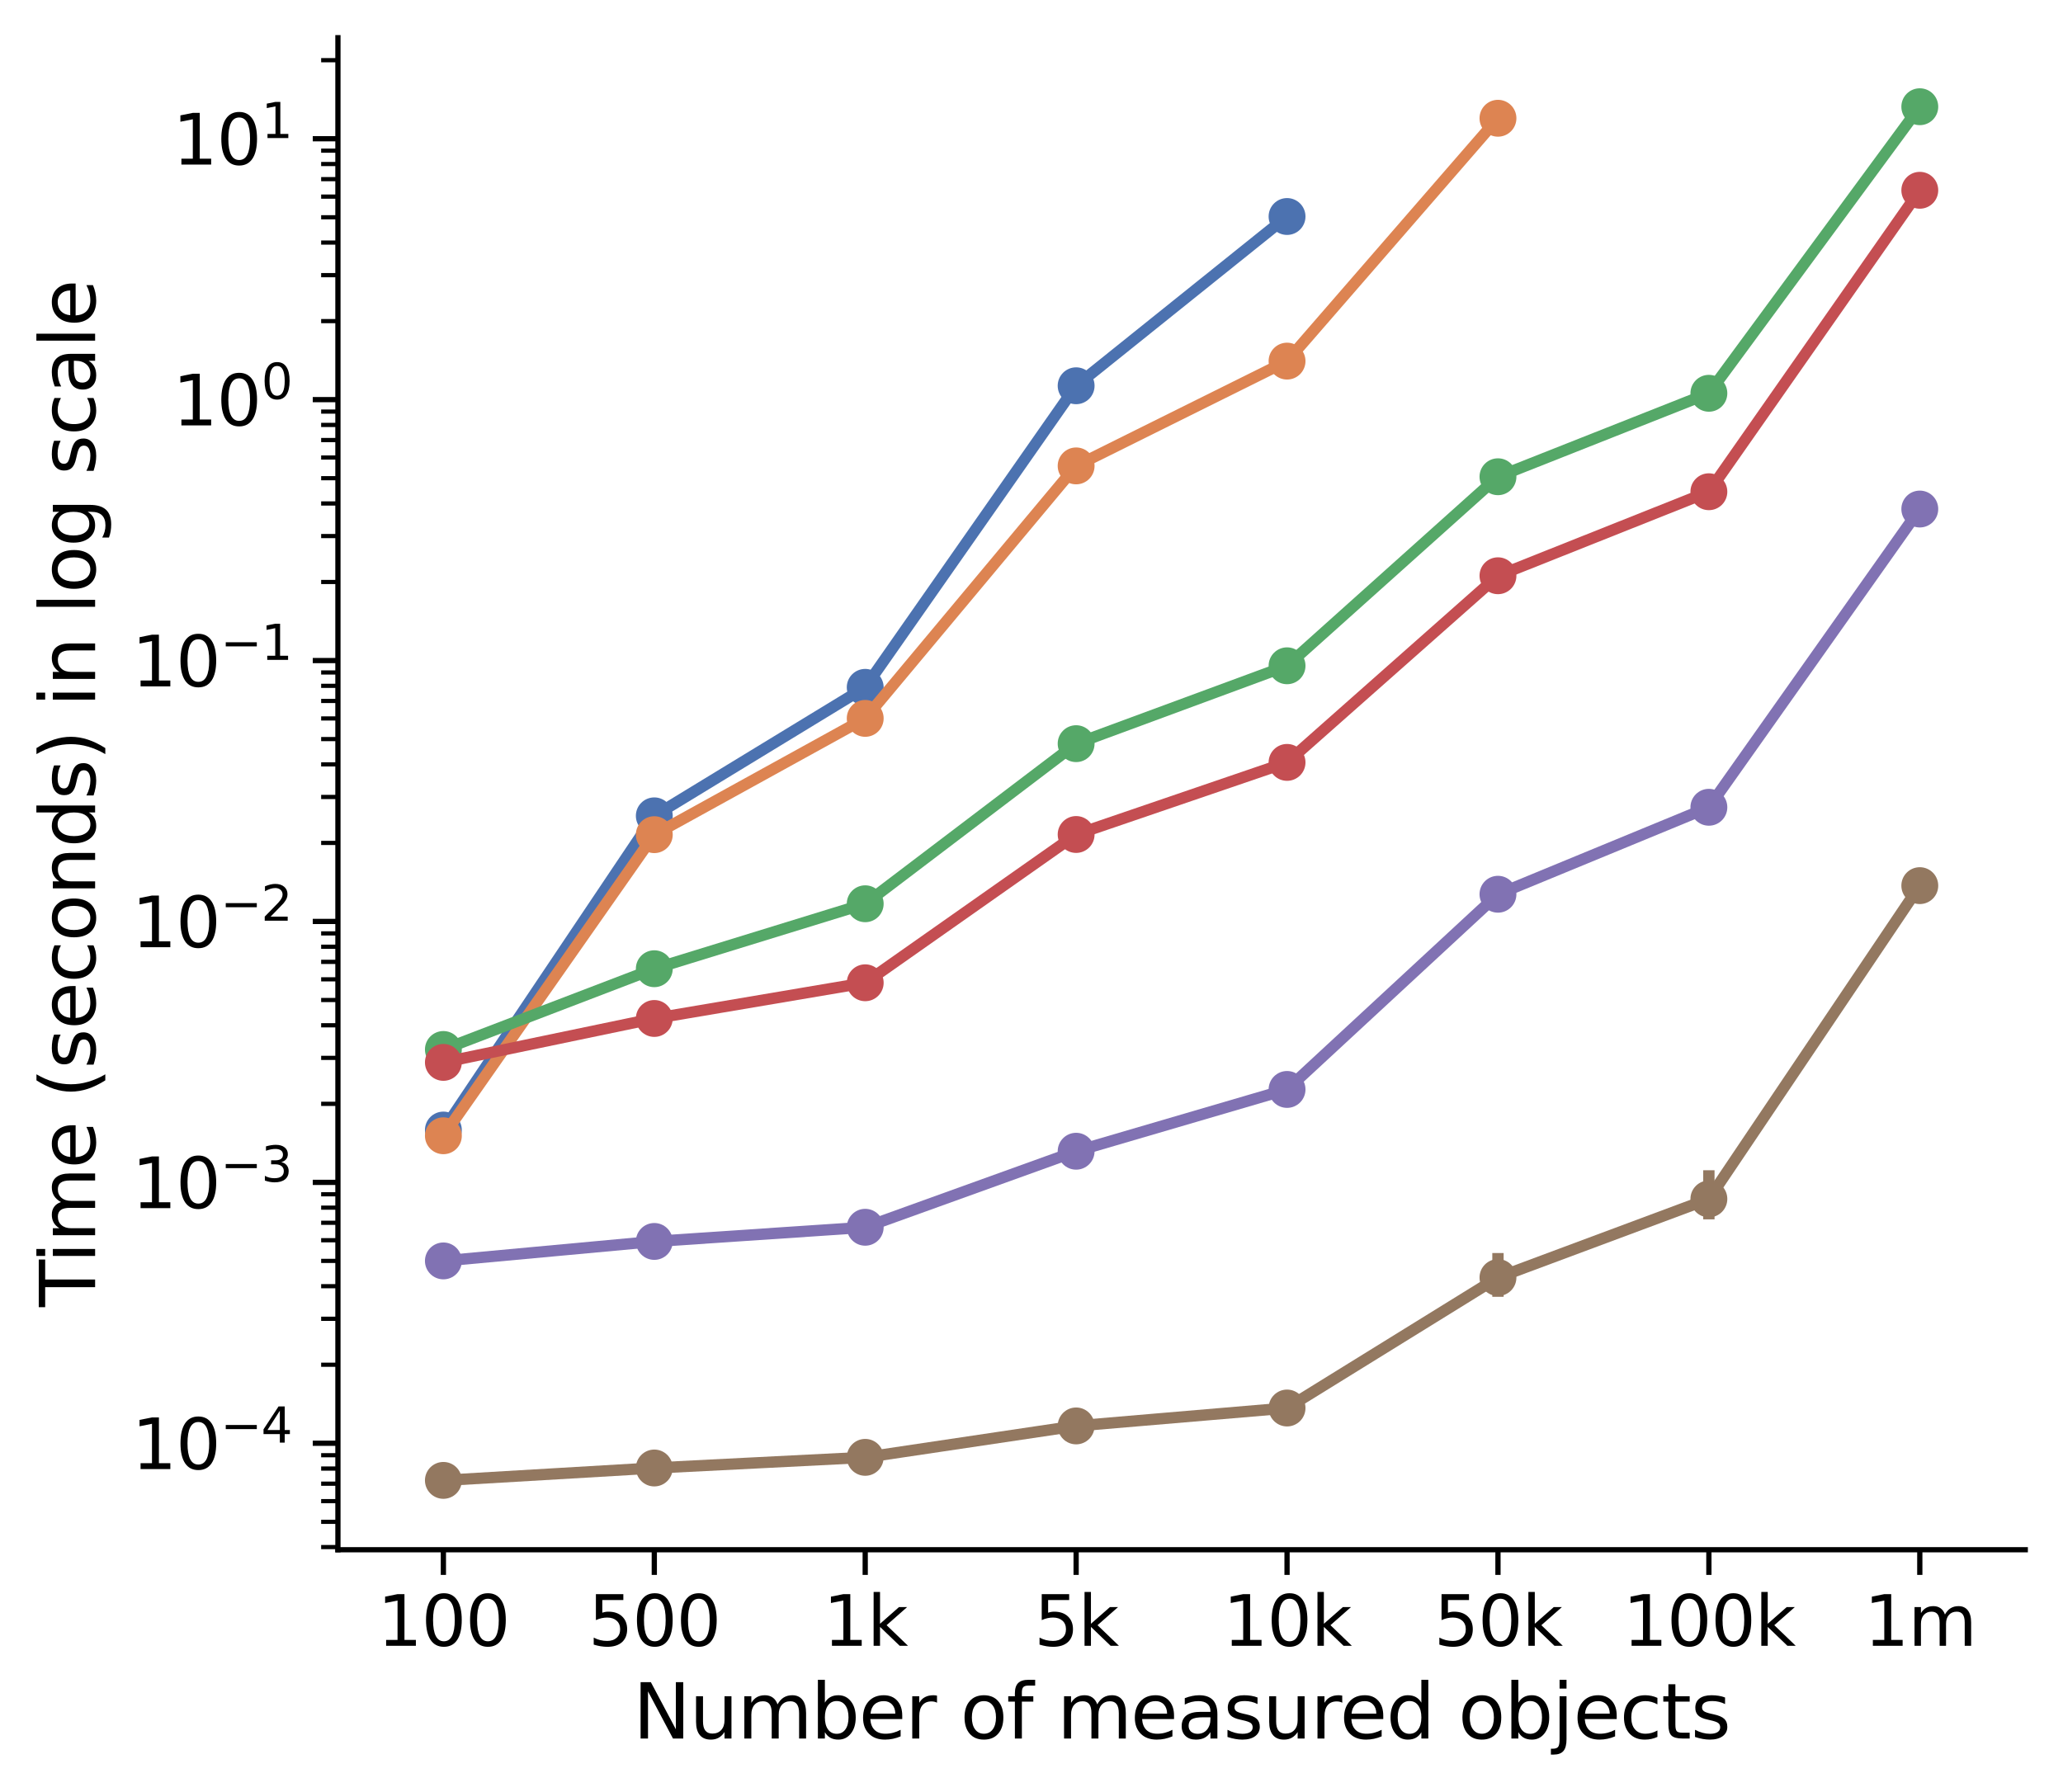 <?xml version="1.0" encoding="utf-8" standalone="no"?>
<!DOCTYPE svg PUBLIC "-//W3C//DTD SVG 1.1//EN"
  "http://www.w3.org/Graphics/SVG/1.1/DTD/svg11.dtd">
<svg height="341.867pt" version="1.1" viewBox="0 0 393.502 341.867" width="393.502pt" xmlns="http://www.w3.org/2000/svg" xmlns:xlink="http://www.w3.org/1999/xlink">
 <defs>
  <style type="text/css">*{stroke-linecap:butt;stroke-linejoin:round;}</style>
 </defs>
 <g id="figure_1">
  <g id="patch_1">
   <path d="M 0 341.867 
L 393.502 341.867 
L 393.502 0 
L 0 0 
z
" style="fill:#ffffff;"/>
  </g>
  <g id="axes_1">
   <g id="patch_2">
    <path d="M 64.457 295.655 
L 386.303 295.655 
L 386.303 7.2 
L 64.457 7.2 
z
" style="fill:#ffffff;"/>
   </g>
   <g id="PathCollection_1">
    <defs>
     <path d="M 0 2.707 
C 0.718 2.707 1.407 2.422 1.914 1.914 
C 2.422 1.407 2.707 0.718 2.707 0 
C 2.707 -0.718 2.422 -1.407 1.914 -1.914 
C 1.407 -2.422 0.718 -2.707 0 -2.707 
C -0.718 -2.707 -1.407 -2.422 -1.914 -1.914 
C -2.422 -1.407 -2.707 -0.718 -2.707 0 
C -2.707 0.718 -2.422 1.407 -1.914 1.914 
C -1.407 2.422 -0.718 2.707 0 2.707 
z
" id="m73bb0a2fec" style="stroke:#4c72b0;stroke-width:1.62;"/>
    </defs>
    <g clip-path="url(#p63d58d646a)">
     <use style="fill:#4c72b0;stroke:#4c72b0;stroke-width:1.62;" x="84.572" xlink:href="#m73bb0a2fec" y="215.587"/>
     <use style="fill:#4c72b0;stroke:#4c72b0;stroke-width:1.62;" x="124.803" xlink:href="#m73bb0a2fec" y="155.644"/>
     <use style="fill:#4c72b0;stroke:#4c72b0;stroke-width:1.62;" x="165.033" xlink:href="#m73bb0a2fec" y="131.129"/>
     <use style="fill:#4c72b0;stroke:#4c72b0;stroke-width:1.62;" x="205.264" xlink:href="#m73bb0a2fec" y="73.596"/>
     <use style="fill:#4c72b0;stroke:#4c72b0;stroke-width:1.62;" x="245.495" xlink:href="#m73bb0a2fec" y="41.304"/>
    </g>
   </g>
   <g id="line2d_1">
    <path clip-path="url(#p63d58d646a)" d="M 84.572 215.587 
L 124.803 155.644 
L 165.033 131.129 
L 205.264 73.596 
L 245.495 41.304 
" style="fill:none;stroke:#4c72b0;stroke-linecap:square;stroke-width:2.16;"/>
   </g>
   <g id="line2d_2">
    <path clip-path="url(#p63d58d646a)" d="M 84.572 215.647 
L 84.572 215.529 
" style="fill:none;stroke:#4c72b0;stroke-linecap:square;stroke-width:2.16;"/>
   </g>
   <g id="line2d_3">
    <path clip-path="url(#p63d58d646a)" d="M 124.803 155.893 
L 124.803 155.409 
" style="fill:none;stroke:#4c72b0;stroke-linecap:square;stroke-width:2.16;"/>
   </g>
   <g id="line2d_4">
    <path clip-path="url(#p63d58d646a)" d="M 165.033 131.248 
L 165.033 131.013 
" style="fill:none;stroke:#4c72b0;stroke-linecap:square;stroke-width:2.16;"/>
   </g>
   <g id="line2d_5">
    <path clip-path="url(#p63d58d646a)" d="M 205.264 73.663 
L 205.264 73.527 
" style="fill:none;stroke:#4c72b0;stroke-linecap:square;stroke-width:2.16;"/>
   </g>
   <g id="line2d_6">
    <path clip-path="url(#p63d58d646a)" d="M 245.495 41.343 
L 245.495 41.26 
" style="fill:none;stroke:#4c72b0;stroke-linecap:square;stroke-width:2.16;"/>
   </g>
   <g id="line2d_7">
    <path clip-path="url(#p63d58d646a)" style="fill:none;stroke:#4c72b0;stroke-linecap:square;stroke-width:2.16;"/>
   </g>
   <g id="line2d_8">
    <path clip-path="url(#p63d58d646a)" style="fill:none;stroke:#4c72b0;stroke-linecap:square;stroke-width:2.16;"/>
   </g>
   <g id="line2d_9">
    <path clip-path="url(#p63d58d646a)" style="fill:none;stroke:#4c72b0;stroke-linecap:square;stroke-width:2.16;"/>
   </g>
   <g id="matplotlib.axis_1">
    <g id="xtick_1">
     <g id="line2d_10">
      <defs>
       <path d="M 0 0 
L 0 4.8 
" id="mf9cb4f4d35" style="stroke:#000000;"/>
      </defs>
      <g>
       <use style="stroke:#000000;" x="84.572" xlink:href="#mf9cb4f4d35" y="295.655"/>
      </g>
     </g>
     <g id="text_1">
      <!-- 100 -->
      <g transform="translate(71.974 313.985)scale(0.132 -0.132)">
       <defs>
        <path d="M 794 531 
L 1825 531 
L 1825 4091 
L 703 3866 
L 703 4441 
L 1819 4666 
L 2450 4666 
L 2450 531 
L 3481 531 
L 3481 0 
L 794 0 
L 794 531 
z
" id="DejaVuSans-31" transform="scale(0.016)"/>
        <path d="M 2034 4250 
Q 1547 4250 1301 3770 
Q 1056 3291 1056 2328 
Q 1056 1369 1301 889 
Q 1547 409 2034 409 
Q 2525 409 2770 889 
Q 3016 1369 3016 2328 
Q 3016 3291 2770 3770 
Q 2525 4250 2034 4250 
z
M 2034 4750 
Q 2819 4750 3233 4129 
Q 3647 3509 3647 2328 
Q 3647 1150 3233 529 
Q 2819 -91 2034 -91 
Q 1250 -91 836 529 
Q 422 1150 422 2328 
Q 422 3509 836 4129 
Q 1250 4750 2034 4750 
z
" id="DejaVuSans-30" transform="scale(0.016)"/>
       </defs>
       <use xlink:href="#DejaVuSans-31"/>
       <use x="63.623" xlink:href="#DejaVuSans-30"/>
       <use x="127.246" xlink:href="#DejaVuSans-30"/>
      </g>
     </g>
    </g>
    <g id="xtick_2">
     <g id="line2d_11">
      <g>
       <use style="stroke:#000000;" x="124.803" xlink:href="#mf9cb4f4d35" y="295.655"/>
      </g>
     </g>
     <g id="text_2">
      <!-- 500 -->
      <g transform="translate(112.205 313.985)scale(0.132 -0.132)">
       <defs>
        <path d="M 691 4666 
L 3169 4666 
L 3169 4134 
L 1269 4134 
L 1269 2991 
Q 1406 3038 1543 3061 
Q 1681 3084 1819 3084 
Q 2600 3084 3056 2656 
Q 3513 2228 3513 1497 
Q 3513 744 3044 326 
Q 2575 -91 1722 -91 
Q 1428 -91 1123 -41 
Q 819 9 494 109 
L 494 744 
Q 775 591 1075 516 
Q 1375 441 1709 441 
Q 2250 441 2565 725 
Q 2881 1009 2881 1497 
Q 2881 1984 2565 2268 
Q 2250 2553 1709 2553 
Q 1456 2553 1204 2497 
Q 953 2441 691 2322 
L 691 4666 
z
" id="DejaVuSans-35" transform="scale(0.016)"/>
       </defs>
       <use xlink:href="#DejaVuSans-35"/>
       <use x="63.623" xlink:href="#DejaVuSans-30"/>
       <use x="127.246" xlink:href="#DejaVuSans-30"/>
      </g>
     </g>
    </g>
    <g id="xtick_3">
     <g id="line2d_12">
      <g>
       <use style="stroke:#000000;" x="165.033" xlink:href="#mf9cb4f4d35" y="295.655"/>
      </g>
     </g>
     <g id="text_3">
      <!-- 1k -->
      <g transform="translate(157.012 313.985)scale(0.132 -0.132)">
       <defs>
        <path d="M 581 4863 
L 1159 4863 
L 1159 1991 
L 2875 3500 
L 3609 3500 
L 1753 1863 
L 3688 0 
L 2938 0 
L 1159 1709 
L 1159 0 
L 581 0 
L 581 4863 
z
" id="DejaVuSans-6b" transform="scale(0.016)"/>
       </defs>
       <use xlink:href="#DejaVuSans-31"/>
       <use x="63.623" xlink:href="#DejaVuSans-6b"/>
      </g>
     </g>
    </g>
    <g id="xtick_4">
     <g id="line2d_13">
      <g>
       <use style="stroke:#000000;" x="205.264" xlink:href="#mf9cb4f4d35" y="295.655"/>
      </g>
     </g>
     <g id="text_4">
      <!-- 5k -->
      <g transform="translate(197.243 313.985)scale(0.132 -0.132)">
       <use xlink:href="#DejaVuSans-35"/>
       <use x="63.623" xlink:href="#DejaVuSans-6b"/>
      </g>
     </g>
    </g>
    <g id="xtick_5">
     <g id="line2d_14">
      <g>
       <use style="stroke:#000000;" x="245.495" xlink:href="#mf9cb4f4d35" y="295.655"/>
      </g>
     </g>
     <g id="text_5">
      <!-- 10k -->
      <g transform="translate(233.275 313.985)scale(0.132 -0.132)">
       <use xlink:href="#DejaVuSans-31"/>
       <use x="63.623" xlink:href="#DejaVuSans-30"/>
       <use x="127.246" xlink:href="#DejaVuSans-6b"/>
      </g>
     </g>
    </g>
    <g id="xtick_6">
     <g id="line2d_15">
      <g>
       <use style="stroke:#000000;" x="285.726" xlink:href="#mf9cb4f4d35" y="295.655"/>
      </g>
     </g>
     <g id="text_6">
      <!-- 50k -->
      <g transform="translate(273.505 313.985)scale(0.132 -0.132)">
       <use xlink:href="#DejaVuSans-35"/>
       <use x="63.623" xlink:href="#DejaVuSans-30"/>
       <use x="127.246" xlink:href="#DejaVuSans-6b"/>
      </g>
     </g>
    </g>
    <g id="xtick_7">
     <g id="line2d_16">
      <g>
       <use style="stroke:#000000;" x="325.956" xlink:href="#mf9cb4f4d35" y="295.655"/>
      </g>
     </g>
     <g id="text_7">
      <!-- 100k -->
      <g transform="translate(309.537 313.985)scale(0.132 -0.132)">
       <use xlink:href="#DejaVuSans-31"/>
       <use x="63.623" xlink:href="#DejaVuSans-30"/>
       <use x="127.246" xlink:href="#DejaVuSans-30"/>
       <use x="190.869" xlink:href="#DejaVuSans-6b"/>
      </g>
     </g>
    </g>
    <g id="xtick_8">
     <g id="line2d_17">
      <g>
       <use style="stroke:#000000;" x="366.187" xlink:href="#mf9cb4f4d35" y="295.655"/>
      </g>
     </g>
     <g id="text_8">
      <!-- 1m -->
      <g transform="translate(355.559 313.985)scale(0.132 -0.132)">
       <defs>
        <path d="M 3328 2828 
Q 3544 3216 3844 3400 
Q 4144 3584 4550 3584 
Q 5097 3584 5394 3201 
Q 5691 2819 5691 2113 
L 5691 0 
L 5113 0 
L 5113 2094 
Q 5113 2597 4934 2840 
Q 4756 3084 4391 3084 
Q 3944 3084 3684 2787 
Q 3425 2491 3425 1978 
L 3425 0 
L 2847 0 
L 2847 2094 
Q 2847 2600 2669 2842 
Q 2491 3084 2119 3084 
Q 1678 3084 1418 2786 
Q 1159 2488 1159 1978 
L 1159 0 
L 581 0 
L 581 3500 
L 1159 3500 
L 1159 2956 
Q 1356 3278 1631 3431 
Q 1906 3584 2284 3584 
Q 2666 3584 2933 3390 
Q 3200 3197 3328 2828 
z
" id="DejaVuSans-6d" transform="scale(0.016)"/>
       </defs>
       <use xlink:href="#DejaVuSans-31"/>
       <use x="63.623" xlink:href="#DejaVuSans-6d"/>
      </g>
     </g>
    </g>
    <g id="text_9">
     <!-- Number of measured objects -->
     <g transform="translate(120.743 331.672)scale(0.144 -0.144)">
      <defs>
       <path d="M 628 4666 
L 1478 4666 
L 3547 763 
L 3547 4666 
L 4159 4666 
L 4159 0 
L 3309 0 
L 1241 3903 
L 1241 0 
L 628 0 
L 628 4666 
z
" id="DejaVuSans-4e" transform="scale(0.016)"/>
       <path d="M 544 1381 
L 544 3500 
L 1119 3500 
L 1119 1403 
Q 1119 906 1312 657 
Q 1506 409 1894 409 
Q 2359 409 2629 706 
Q 2900 1003 2900 1516 
L 2900 3500 
L 3475 3500 
L 3475 0 
L 2900 0 
L 2900 538 
Q 2691 219 2414 64 
Q 2138 -91 1772 -91 
Q 1169 -91 856 284 
Q 544 659 544 1381 
z
M 1991 3584 
L 1991 3584 
z
" id="DejaVuSans-75" transform="scale(0.016)"/>
       <path d="M 3116 1747 
Q 3116 2381 2855 2742 
Q 2594 3103 2138 3103 
Q 1681 3103 1420 2742 
Q 1159 2381 1159 1747 
Q 1159 1113 1420 752 
Q 1681 391 2138 391 
Q 2594 391 2855 752 
Q 3116 1113 3116 1747 
z
M 1159 2969 
Q 1341 3281 1617 3432 
Q 1894 3584 2278 3584 
Q 2916 3584 3314 3078 
Q 3713 2572 3713 1747 
Q 3713 922 3314 415 
Q 2916 -91 2278 -91 
Q 1894 -91 1617 61 
Q 1341 213 1159 525 
L 1159 0 
L 581 0 
L 581 4863 
L 1159 4863 
L 1159 2969 
z
" id="DejaVuSans-62" transform="scale(0.016)"/>
       <path d="M 3597 1894 
L 3597 1613 
L 953 1613 
Q 991 1019 1311 708 
Q 1631 397 2203 397 
Q 2534 397 2845 478 
Q 3156 559 3463 722 
L 3463 178 
Q 3153 47 2828 -22 
Q 2503 -91 2169 -91 
Q 1331 -91 842 396 
Q 353 884 353 1716 
Q 353 2575 817 3079 
Q 1281 3584 2069 3584 
Q 2775 3584 3186 3129 
Q 3597 2675 3597 1894 
z
M 3022 2063 
Q 3016 2534 2758 2815 
Q 2500 3097 2075 3097 
Q 1594 3097 1305 2825 
Q 1016 2553 972 2059 
L 3022 2063 
z
" id="DejaVuSans-65" transform="scale(0.016)"/>
       <path d="M 2631 2963 
Q 2534 3019 2420 3045 
Q 2306 3072 2169 3072 
Q 1681 3072 1420 2755 
Q 1159 2438 1159 1844 
L 1159 0 
L 581 0 
L 581 3500 
L 1159 3500 
L 1159 2956 
Q 1341 3275 1631 3429 
Q 1922 3584 2338 3584 
Q 2397 3584 2469 3576 
Q 2541 3569 2628 3553 
L 2631 2963 
z
" id="DejaVuSans-72" transform="scale(0.016)"/>
       <path id="DejaVuSans-20" transform="scale(0.016)"/>
       <path d="M 1959 3097 
Q 1497 3097 1228 2736 
Q 959 2375 959 1747 
Q 959 1119 1226 758 
Q 1494 397 1959 397 
Q 2419 397 2687 759 
Q 2956 1122 2956 1747 
Q 2956 2369 2687 2733 
Q 2419 3097 1959 3097 
z
M 1959 3584 
Q 2709 3584 3137 3096 
Q 3566 2609 3566 1747 
Q 3566 888 3137 398 
Q 2709 -91 1959 -91 
Q 1206 -91 779 398 
Q 353 888 353 1747 
Q 353 2609 779 3096 
Q 1206 3584 1959 3584 
z
" id="DejaVuSans-6f" transform="scale(0.016)"/>
       <path d="M 2375 4863 
L 2375 4384 
L 1825 4384 
Q 1516 4384 1395 4259 
Q 1275 4134 1275 3809 
L 1275 3500 
L 2222 3500 
L 2222 3053 
L 1275 3053 
L 1275 0 
L 697 0 
L 697 3053 
L 147 3053 
L 147 3500 
L 697 3500 
L 697 3744 
Q 697 4328 969 4595 
Q 1241 4863 1831 4863 
L 2375 4863 
z
" id="DejaVuSans-66" transform="scale(0.016)"/>
       <path d="M 2194 1759 
Q 1497 1759 1228 1600 
Q 959 1441 959 1056 
Q 959 750 1161 570 
Q 1363 391 1709 391 
Q 2188 391 2477 730 
Q 2766 1069 2766 1631 
L 2766 1759 
L 2194 1759 
z
M 3341 1997 
L 3341 0 
L 2766 0 
L 2766 531 
Q 2569 213 2275 61 
Q 1981 -91 1556 -91 
Q 1019 -91 701 211 
Q 384 513 384 1019 
Q 384 1609 779 1909 
Q 1175 2209 1959 2209 
L 2766 2209 
L 2766 2266 
Q 2766 2663 2505 2880 
Q 2244 3097 1772 3097 
Q 1472 3097 1187 3025 
Q 903 2953 641 2809 
L 641 3341 
Q 956 3463 1253 3523 
Q 1550 3584 1831 3584 
Q 2591 3584 2966 3190 
Q 3341 2797 3341 1997 
z
" id="DejaVuSans-61" transform="scale(0.016)"/>
       <path d="M 2834 3397 
L 2834 2853 
Q 2591 2978 2328 3040 
Q 2066 3103 1784 3103 
Q 1356 3103 1142 2972 
Q 928 2841 928 2578 
Q 928 2378 1081 2264 
Q 1234 2150 1697 2047 
L 1894 2003 
Q 2506 1872 2764 1633 
Q 3022 1394 3022 966 
Q 3022 478 2636 193 
Q 2250 -91 1575 -91 
Q 1294 -91 989 -36 
Q 684 19 347 128 
L 347 722 
Q 666 556 975 473 
Q 1284 391 1588 391 
Q 1994 391 2212 530 
Q 2431 669 2431 922 
Q 2431 1156 2273 1281 
Q 2116 1406 1581 1522 
L 1381 1569 
Q 847 1681 609 1914 
Q 372 2147 372 2553 
Q 372 3047 722 3315 
Q 1072 3584 1716 3584 
Q 2034 3584 2315 3537 
Q 2597 3491 2834 3397 
z
" id="DejaVuSans-73" transform="scale(0.016)"/>
       <path d="M 2906 2969 
L 2906 4863 
L 3481 4863 
L 3481 0 
L 2906 0 
L 2906 525 
Q 2725 213 2448 61 
Q 2172 -91 1784 -91 
Q 1150 -91 751 415 
Q 353 922 353 1747 
Q 353 2572 751 3078 
Q 1150 3584 1784 3584 
Q 2172 3584 2448 3432 
Q 2725 3281 2906 2969 
z
M 947 1747 
Q 947 1113 1208 752 
Q 1469 391 1925 391 
Q 2381 391 2643 752 
Q 2906 1113 2906 1747 
Q 2906 2381 2643 2742 
Q 2381 3103 1925 3103 
Q 1469 3103 1208 2742 
Q 947 2381 947 1747 
z
" id="DejaVuSans-64" transform="scale(0.016)"/>
       <path d="M 603 3500 
L 1178 3500 
L 1178 -63 
Q 1178 -731 923 -1031 
Q 669 -1331 103 -1331 
L -116 -1331 
L -116 -844 
L 38 -844 
Q 366 -844 484 -692 
Q 603 -541 603 -63 
L 603 3500 
z
M 603 4863 
L 1178 4863 
L 1178 4134 
L 603 4134 
L 603 4863 
z
" id="DejaVuSans-6a" transform="scale(0.016)"/>
       <path d="M 3122 3366 
L 3122 2828 
Q 2878 2963 2633 3030 
Q 2388 3097 2138 3097 
Q 1578 3097 1268 2742 
Q 959 2388 959 1747 
Q 959 1106 1268 751 
Q 1578 397 2138 397 
Q 2388 397 2633 464 
Q 2878 531 3122 666 
L 3122 134 
Q 2881 22 2623 -34 
Q 2366 -91 2075 -91 
Q 1284 -91 818 406 
Q 353 903 353 1747 
Q 353 2603 823 3093 
Q 1294 3584 2113 3584 
Q 2378 3584 2631 3529 
Q 2884 3475 3122 3366 
z
" id="DejaVuSans-63" transform="scale(0.016)"/>
       <path d="M 1172 4494 
L 1172 3500 
L 2356 3500 
L 2356 3053 
L 1172 3053 
L 1172 1153 
Q 1172 725 1289 603 
Q 1406 481 1766 481 
L 2356 481 
L 2356 0 
L 1766 0 
Q 1100 0 847 248 
Q 594 497 594 1153 
L 594 3053 
L 172 3053 
L 172 3500 
L 594 3500 
L 594 4494 
L 1172 4494 
z
" id="DejaVuSans-74" transform="scale(0.016)"/>
      </defs>
      <use xlink:href="#DejaVuSans-4e"/>
      <use x="74.805" xlink:href="#DejaVuSans-75"/>
      <use x="138.184" xlink:href="#DejaVuSans-6d"/>
      <use x="235.596" xlink:href="#DejaVuSans-62"/>
      <use x="299.072" xlink:href="#DejaVuSans-65"/>
      <use x="360.596" xlink:href="#DejaVuSans-72"/>
      <use x="401.709" xlink:href="#DejaVuSans-20"/>
      <use x="433.496" xlink:href="#DejaVuSans-6f"/>
      <use x="494.678" xlink:href="#DejaVuSans-66"/>
      <use x="529.883" xlink:href="#DejaVuSans-20"/>
      <use x="561.67" xlink:href="#DejaVuSans-6d"/>
      <use x="659.082" xlink:href="#DejaVuSans-65"/>
      <use x="720.605" xlink:href="#DejaVuSans-61"/>
      <use x="781.885" xlink:href="#DejaVuSans-73"/>
      <use x="833.984" xlink:href="#DejaVuSans-75"/>
      <use x="897.363" xlink:href="#DejaVuSans-72"/>
      <use x="936.227" xlink:href="#DejaVuSans-65"/>
      <use x="997.75" xlink:href="#DejaVuSans-64"/>
      <use x="1061.227" xlink:href="#DejaVuSans-20"/>
      <use x="1093.014" xlink:href="#DejaVuSans-6f"/>
      <use x="1154.195" xlink:href="#DejaVuSans-62"/>
      <use x="1217.672" xlink:href="#DejaVuSans-6a"/>
      <use x="1245.455" xlink:href="#DejaVuSans-65"/>
      <use x="1306.979" xlink:href="#DejaVuSans-63"/>
      <use x="1361.959" xlink:href="#DejaVuSans-74"/>
      <use x="1401.168" xlink:href="#DejaVuSans-73"/>
     </g>
    </g>
   </g>
   <g id="matplotlib.axis_2">
    <g id="ytick_1">
     <g id="line2d_18">
      <defs>
       <path d="M 0 0 
L -4.8 0 
" id="m04b729f922" style="stroke:#000000;"/>
      </defs>
      <g>
       <use style="stroke:#000000;" x="64.457" xlink:href="#m04b729f922" y="275.344"/>
      </g>
     </g>
     <g id="text_10">
      <!-- $\mathdefault{10^{-4}}$ -->
      <g transform="translate(25.137 280.359)scale(0.132 -0.132)">
       <defs>
        <path d="M 678 2272 
L 4684 2272 
L 4684 1741 
L 678 1741 
L 678 2272 
z
" id="DejaVuSans-2212" transform="scale(0.016)"/>
        <path d="M 2419 4116 
L 825 1625 
L 2419 1625 
L 2419 4116 
z
M 2253 4666 
L 3047 4666 
L 3047 1625 
L 3713 1625 
L 3713 1100 
L 3047 1100 
L 3047 0 
L 2419 0 
L 2419 1100 
L 313 1100 
L 313 1709 
L 2253 4666 
z
" id="DejaVuSans-34" transform="scale(0.016)"/>
       </defs>
       <use transform="translate(0 0.684)" xlink:href="#DejaVuSans-31"/>
       <use transform="translate(63.623 0.684)" xlink:href="#DejaVuSans-30"/>
       <use transform="translate(128.203 38.966)scale(0.7)" xlink:href="#DejaVuSans-2212"/>
       <use transform="translate(186.855 38.966)scale(0.7)" xlink:href="#DejaVuSans-34"/>
      </g>
     </g>
    </g>
    <g id="ytick_2">
     <g id="line2d_19">
      <g>
       <use style="stroke:#000000;" x="64.457" xlink:href="#m04b729f922" y="225.568"/>
      </g>
     </g>
     <g id="text_11">
      <!-- $\mathdefault{10^{-3}}$ -->
      <g transform="translate(25.137 230.583)scale(0.132 -0.132)">
       <defs>
        <path d="M 2597 2516 
Q 3050 2419 3304 2112 
Q 3559 1806 3559 1356 
Q 3559 666 3084 287 
Q 2609 -91 1734 -91 
Q 1441 -91 1130 -33 
Q 819 25 488 141 
L 488 750 
Q 750 597 1062 519 
Q 1375 441 1716 441 
Q 2309 441 2620 675 
Q 2931 909 2931 1356 
Q 2931 1769 2642 2001 
Q 2353 2234 1838 2234 
L 1294 2234 
L 1294 2753 
L 1863 2753 
Q 2328 2753 2575 2939 
Q 2822 3125 2822 3475 
Q 2822 3834 2567 4026 
Q 2313 4219 1838 4219 
Q 1578 4219 1281 4162 
Q 984 4106 628 3988 
L 628 4550 
Q 988 4650 1302 4700 
Q 1616 4750 1894 4750 
Q 2613 4750 3031 4423 
Q 3450 4097 3450 3541 
Q 3450 3153 3228 2886 
Q 3006 2619 2597 2516 
z
" id="DejaVuSans-33" transform="scale(0.016)"/>
       </defs>
       <use transform="translate(0 0.766)" xlink:href="#DejaVuSans-31"/>
       <use transform="translate(63.623 0.766)" xlink:href="#DejaVuSans-30"/>
       <use transform="translate(128.203 39.047)scale(0.7)" xlink:href="#DejaVuSans-2212"/>
       <use transform="translate(186.855 39.047)scale(0.7)" xlink:href="#DejaVuSans-33"/>
      </g>
     </g>
    </g>
    <g id="ytick_3">
     <g id="line2d_20">
      <g>
       <use style="stroke:#000000;" x="64.457" xlink:href="#m04b729f922" y="175.793"/>
      </g>
     </g>
     <g id="text_12">
      <!-- $\mathdefault{10^{-2}}$ -->
      <g transform="translate(25.137 180.808)scale(0.132 -0.132)">
       <defs>
        <path d="M 1228 531 
L 3431 531 
L 3431 0 
L 469 0 
L 469 531 
Q 828 903 1448 1529 
Q 2069 2156 2228 2338 
Q 2531 2678 2651 2914 
Q 2772 3150 2772 3378 
Q 2772 3750 2511 3984 
Q 2250 4219 1831 4219 
Q 1534 4219 1204 4116 
Q 875 4013 500 3803 
L 500 4441 
Q 881 4594 1212 4672 
Q 1544 4750 1819 4750 
Q 2544 4750 2975 4387 
Q 3406 4025 3406 3419 
Q 3406 3131 3298 2873 
Q 3191 2616 2906 2266 
Q 2828 2175 2409 1742 
Q 1991 1309 1228 531 
z
" id="DejaVuSans-32" transform="scale(0.016)"/>
       </defs>
       <use transform="translate(0 0.766)" xlink:href="#DejaVuSans-31"/>
       <use transform="translate(63.623 0.766)" xlink:href="#DejaVuSans-30"/>
       <use transform="translate(128.203 39.047)scale(0.7)" xlink:href="#DejaVuSans-2212"/>
       <use transform="translate(186.855 39.047)scale(0.7)" xlink:href="#DejaVuSans-32"/>
      </g>
     </g>
    </g>
    <g id="ytick_4">
     <g id="line2d_21">
      <g>
       <use style="stroke:#000000;" x="64.457" xlink:href="#m04b729f922" y="126.018"/>
      </g>
     </g>
     <g id="text_13">
      <!-- $\mathdefault{10^{-1}}$ -->
      <g transform="translate(25.137 131.033)scale(0.132 -0.132)">
       <use transform="translate(0 0.684)" xlink:href="#DejaVuSans-31"/>
       <use transform="translate(63.623 0.684)" xlink:href="#DejaVuSans-30"/>
       <use transform="translate(128.203 38.966)scale(0.7)" xlink:href="#DejaVuSans-2212"/>
       <use transform="translate(186.855 38.966)scale(0.7)" xlink:href="#DejaVuSans-31"/>
      </g>
     </g>
    </g>
    <g id="ytick_5">
     <g id="line2d_22">
      <g>
       <use style="stroke:#000000;" x="64.457" xlink:href="#m04b729f922" y="76.243"/>
      </g>
     </g>
     <g id="text_14">
      <!-- $\mathdefault{10^{0}}$ -->
      <g transform="translate(32.925 81.258)scale(0.132 -0.132)">
       <use transform="translate(0 0.766)" xlink:href="#DejaVuSans-31"/>
       <use transform="translate(63.623 0.766)" xlink:href="#DejaVuSans-30"/>
       <use transform="translate(128.203 39.047)scale(0.7)" xlink:href="#DejaVuSans-30"/>
      </g>
     </g>
    </g>
    <g id="ytick_6">
     <g id="line2d_23">
      <g>
       <use style="stroke:#000000;" x="64.457" xlink:href="#m04b729f922" y="26.467"/>
      </g>
     </g>
     <g id="text_15">
      <!-- $\mathdefault{10^{1}}$ -->
      <g transform="translate(32.925 31.482)scale(0.132 -0.132)">
       <use transform="translate(0 0.684)" xlink:href="#DejaVuSans-31"/>
       <use transform="translate(63.623 0.684)" xlink:href="#DejaVuSans-30"/>
       <use transform="translate(128.203 38.966)scale(0.7)" xlink:href="#DejaVuSans-31"/>
      </g>
     </g>
    </g>
    <g id="ytick_7">
     <g id="line2d_24">
      <defs>
       <path d="M 0 0 
L -3.2 0 
" id="m54caea18c5" style="stroke:#000000;stroke-width:0.8;"/>
      </defs>
      <g>
       <use style="stroke:#000000;stroke-width:0.8;" x="64.457" xlink:href="#m54caea18c5" y="295.151"/>
      </g>
     </g>
    </g>
    <g id="ytick_8">
     <g id="line2d_25">
      <g>
       <use style="stroke:#000000;stroke-width:0.8;" x="64.457" xlink:href="#m54caea18c5" y="290.328"/>
      </g>
     </g>
    </g>
    <g id="ytick_9">
     <g id="line2d_26">
      <g>
       <use style="stroke:#000000;stroke-width:0.8;" x="64.457" xlink:href="#m54caea18c5" y="286.386"/>
      </g>
     </g>
    </g>
    <g id="ytick_10">
     <g id="line2d_27">
      <g>
       <use style="stroke:#000000;stroke-width:0.8;" x="64.457" xlink:href="#m54caea18c5" y="283.054"/>
      </g>
     </g>
    </g>
    <g id="ytick_11">
     <g id="line2d_28">
      <g>
       <use style="stroke:#000000;stroke-width:0.8;" x="64.457" xlink:href="#m54caea18c5" y="280.167"/>
      </g>
     </g>
    </g>
    <g id="ytick_12">
     <g id="line2d_29">
      <g>
       <use style="stroke:#000000;stroke-width:0.8;" x="64.457" xlink:href="#m54caea18c5" y="277.621"/>
      </g>
     </g>
    </g>
    <g id="ytick_13">
     <g id="line2d_30">
      <g>
       <use style="stroke:#000000;stroke-width:0.8;" x="64.457" xlink:href="#m54caea18c5" y="260.36"/>
      </g>
     </g>
    </g>
    <g id="ytick_14">
     <g id="line2d_31">
      <g>
       <use style="stroke:#000000;stroke-width:0.8;" x="64.457" xlink:href="#m54caea18c5" y="251.595"/>
      </g>
     </g>
    </g>
    <g id="ytick_15">
     <g id="line2d_32">
      <g>
       <use style="stroke:#000000;stroke-width:0.8;" x="64.457" xlink:href="#m54caea18c5" y="245.376"/>
      </g>
     </g>
    </g>
    <g id="ytick_16">
     <g id="line2d_33">
      <g>
       <use style="stroke:#000000;stroke-width:0.8;" x="64.457" xlink:href="#m54caea18c5" y="240.552"/>
      </g>
     </g>
    </g>
    <g id="ytick_17">
     <g id="line2d_34">
      <g>
       <use style="stroke:#000000;stroke-width:0.8;" x="64.457" xlink:href="#m54caea18c5" y="236.611"/>
      </g>
     </g>
    </g>
    <g id="ytick_18">
     <g id="line2d_35">
      <g>
       <use style="stroke:#000000;stroke-width:0.8;" x="64.457" xlink:href="#m54caea18c5" y="233.279"/>
      </g>
     </g>
    </g>
    <g id="ytick_19">
     <g id="line2d_36">
      <g>
       <use style="stroke:#000000;stroke-width:0.8;" x="64.457" xlink:href="#m54caea18c5" y="230.392"/>
      </g>
     </g>
    </g>
    <g id="ytick_20">
     <g id="line2d_37">
      <g>
       <use style="stroke:#000000;stroke-width:0.8;" x="64.457" xlink:href="#m54caea18c5" y="227.846"/>
      </g>
     </g>
    </g>
    <g id="ytick_21">
     <g id="line2d_38">
      <g>
       <use style="stroke:#000000;stroke-width:0.8;" x="64.457" xlink:href="#m54caea18c5" y="210.585"/>
      </g>
     </g>
    </g>
    <g id="ytick_22">
     <g id="line2d_39">
      <g>
       <use style="stroke:#000000;stroke-width:0.8;" x="64.457" xlink:href="#m54caea18c5" y="201.82"/>
      </g>
     </g>
    </g>
    <g id="ytick_23">
     <g id="line2d_40">
      <g>
       <use style="stroke:#000000;stroke-width:0.8;" x="64.457" xlink:href="#m54caea18c5" y="195.601"/>
      </g>
     </g>
    </g>
    <g id="ytick_24">
     <g id="line2d_41">
      <g>
       <use style="stroke:#000000;stroke-width:0.8;" x="64.457" xlink:href="#m54caea18c5" y="190.777"/>
      </g>
     </g>
    </g>
    <g id="ytick_25">
     <g id="line2d_42">
      <g>
       <use style="stroke:#000000;stroke-width:0.8;" x="64.457" xlink:href="#m54caea18c5" y="186.836"/>
      </g>
     </g>
    </g>
    <g id="ytick_26">
     <g id="line2d_43">
      <g>
       <use style="stroke:#000000;stroke-width:0.8;" x="64.457" xlink:href="#m54caea18c5" y="183.503"/>
      </g>
     </g>
    </g>
    <g id="ytick_27">
     <g id="line2d_44">
      <g>
       <use style="stroke:#000000;stroke-width:0.8;" x="64.457" xlink:href="#m54caea18c5" y="180.617"/>
      </g>
     </g>
    </g>
    <g id="ytick_28">
     <g id="line2d_45">
      <g>
       <use style="stroke:#000000;stroke-width:0.8;" x="64.457" xlink:href="#m54caea18c5" y="178.071"/>
      </g>
     </g>
    </g>
    <g id="ytick_29">
     <g id="line2d_46">
      <g>
       <use style="stroke:#000000;stroke-width:0.8;" x="64.457" xlink:href="#m54caea18c5" y="160.809"/>
      </g>
     </g>
    </g>
    <g id="ytick_30">
     <g id="line2d_47">
      <g>
       <use style="stroke:#000000;stroke-width:0.8;" x="64.457" xlink:href="#m54caea18c5" y="152.044"/>
      </g>
     </g>
    </g>
    <g id="ytick_31">
     <g id="line2d_48">
      <g>
       <use style="stroke:#000000;stroke-width:0.8;" x="64.457" xlink:href="#m54caea18c5" y="145.825"/>
      </g>
     </g>
    </g>
    <g id="ytick_32">
     <g id="line2d_49">
      <g>
       <use style="stroke:#000000;stroke-width:0.8;" x="64.457" xlink:href="#m54caea18c5" y="141.002"/>
      </g>
     </g>
    </g>
    <g id="ytick_33">
     <g id="line2d_50">
      <g>
       <use style="stroke:#000000;stroke-width:0.8;" x="64.457" xlink:href="#m54caea18c5" y="137.061"/>
      </g>
     </g>
    </g>
    <g id="ytick_34">
     <g id="line2d_51">
      <g>
       <use style="stroke:#000000;stroke-width:0.8;" x="64.457" xlink:href="#m54caea18c5" y="133.728"/>
      </g>
     </g>
    </g>
    <g id="ytick_35">
     <g id="line2d_52">
      <g>
       <use style="stroke:#000000;stroke-width:0.8;" x="64.457" xlink:href="#m54caea18c5" y="130.842"/>
      </g>
     </g>
    </g>
    <g id="ytick_36">
     <g id="line2d_53">
      <g>
       <use style="stroke:#000000;stroke-width:0.8;" x="64.457" xlink:href="#m54caea18c5" y="128.296"/>
      </g>
     </g>
    </g>
    <g id="ytick_37">
     <g id="line2d_54">
      <g>
       <use style="stroke:#000000;stroke-width:0.8;" x="64.457" xlink:href="#m54caea18c5" y="111.034"/>
      </g>
     </g>
    </g>
    <g id="ytick_38">
     <g id="line2d_55">
      <g>
       <use style="stroke:#000000;stroke-width:0.8;" x="64.457" xlink:href="#m54caea18c5" y="102.269"/>
      </g>
     </g>
    </g>
    <g id="ytick_39">
     <g id="line2d_56">
      <g>
       <use style="stroke:#000000;stroke-width:0.8;" x="64.457" xlink:href="#m54caea18c5" y="96.05"/>
      </g>
     </g>
    </g>
    <g id="ytick_40">
     <g id="line2d_57">
      <g>
       <use style="stroke:#000000;stroke-width:0.8;" x="64.457" xlink:href="#m54caea18c5" y="91.227"/>
      </g>
     </g>
    </g>
    <g id="ytick_41">
     <g id="line2d_58">
      <g>
       <use style="stroke:#000000;stroke-width:0.8;" x="64.457" xlink:href="#m54caea18c5" y="87.285"/>
      </g>
     </g>
    </g>
    <g id="ytick_42">
     <g id="line2d_59">
      <g>
       <use style="stroke:#000000;stroke-width:0.8;" x="64.457" xlink:href="#m54caea18c5" y="83.953"/>
      </g>
     </g>
    </g>
    <g id="ytick_43">
     <g id="line2d_60">
      <g>
       <use style="stroke:#000000;stroke-width:0.8;" x="64.457" xlink:href="#m54caea18c5" y="81.066"/>
      </g>
     </g>
    </g>
    <g id="ytick_44">
     <g id="line2d_61">
      <g>
       <use style="stroke:#000000;stroke-width:0.8;" x="64.457" xlink:href="#m54caea18c5" y="78.52"/>
      </g>
     </g>
    </g>
    <g id="ytick_45">
     <g id="line2d_62">
      <g>
       <use style="stroke:#000000;stroke-width:0.8;" x="64.457" xlink:href="#m54caea18c5" y="61.259"/>
      </g>
     </g>
    </g>
    <g id="ytick_46">
     <g id="line2d_63">
      <g>
       <use style="stroke:#000000;stroke-width:0.8;" x="64.457" xlink:href="#m54caea18c5" y="52.494"/>
      </g>
     </g>
    </g>
    <g id="ytick_47">
     <g id="line2d_64">
      <g>
       <use style="stroke:#000000;stroke-width:0.8;" x="64.457" xlink:href="#m54caea18c5" y="46.275"/>
      </g>
     </g>
    </g>
    <g id="ytick_48">
     <g id="line2d_65">
      <g>
       <use style="stroke:#000000;stroke-width:0.8;" x="64.457" xlink:href="#m54caea18c5" y="41.451"/>
      </g>
     </g>
    </g>
    <g id="ytick_49">
     <g id="line2d_66">
      <g>
       <use style="stroke:#000000;stroke-width:0.8;" x="64.457" xlink:href="#m54caea18c5" y="37.51"/>
      </g>
     </g>
    </g>
    <g id="ytick_50">
     <g id="line2d_67">
      <g>
       <use style="stroke:#000000;stroke-width:0.8;" x="64.457" xlink:href="#m54caea18c5" y="34.178"/>
      </g>
     </g>
    </g>
    <g id="ytick_51">
     <g id="line2d_68">
      <g>
       <use style="stroke:#000000;stroke-width:0.8;" x="64.457" xlink:href="#m54caea18c5" y="31.291"/>
      </g>
     </g>
    </g>
    <g id="ytick_52">
     <g id="line2d_69">
      <g>
       <use style="stroke:#000000;stroke-width:0.8;" x="64.457" xlink:href="#m54caea18c5" y="28.745"/>
      </g>
     </g>
    </g>
    <g id="ytick_53">
     <g id="line2d_70">
      <g>
       <use style="stroke:#000000;stroke-width:0.8;" x="64.457" xlink:href="#m54caea18c5" y="11.484"/>
      </g>
     </g>
    </g>
    <g id="text_16">
     <!-- Time (seconds) in log scale -->
     <g transform="translate(18.142 249.338)rotate(-90)scale(0.144 -0.144)">
      <defs>
       <path d="M -19 4666 
L 3928 4666 
L 3928 4134 
L 2272 4134 
L 2272 0 
L 1638 0 
L 1638 4134 
L -19 4134 
L -19 4666 
z
" id="DejaVuSans-54" transform="scale(0.016)"/>
       <path d="M 603 3500 
L 1178 3500 
L 1178 0 
L 603 0 
L 603 3500 
z
M 603 4863 
L 1178 4863 
L 1178 4134 
L 603 4134 
L 603 4863 
z
" id="DejaVuSans-69" transform="scale(0.016)"/>
       <path d="M 1984 4856 
Q 1566 4138 1362 3434 
Q 1159 2731 1159 2009 
Q 1159 1288 1364 580 
Q 1569 -128 1984 -844 
L 1484 -844 
Q 1016 -109 783 600 
Q 550 1309 550 2009 
Q 550 2706 781 3412 
Q 1013 4119 1484 4856 
L 1984 4856 
z
" id="DejaVuSans-28" transform="scale(0.016)"/>
       <path d="M 3513 2113 
L 3513 0 
L 2938 0 
L 2938 2094 
Q 2938 2591 2744 2837 
Q 2550 3084 2163 3084 
Q 1697 3084 1428 2787 
Q 1159 2491 1159 1978 
L 1159 0 
L 581 0 
L 581 3500 
L 1159 3500 
L 1159 2956 
Q 1366 3272 1645 3428 
Q 1925 3584 2291 3584 
Q 2894 3584 3203 3211 
Q 3513 2838 3513 2113 
z
" id="DejaVuSans-6e" transform="scale(0.016)"/>
       <path d="M 513 4856 
L 1013 4856 
Q 1481 4119 1714 3412 
Q 1947 2706 1947 2009 
Q 1947 1309 1714 600 
Q 1481 -109 1013 -844 
L 513 -844 
Q 928 -128 1133 580 
Q 1338 1288 1338 2009 
Q 1338 2731 1133 3434 
Q 928 4138 513 4856 
z
" id="DejaVuSans-29" transform="scale(0.016)"/>
       <path d="M 603 4863 
L 1178 4863 
L 1178 0 
L 603 0 
L 603 4863 
z
" id="DejaVuSans-6c" transform="scale(0.016)"/>
       <path d="M 2906 1791 
Q 2906 2416 2648 2759 
Q 2391 3103 1925 3103 
Q 1463 3103 1205 2759 
Q 947 2416 947 1791 
Q 947 1169 1205 825 
Q 1463 481 1925 481 
Q 2391 481 2648 825 
Q 2906 1169 2906 1791 
z
M 3481 434 
Q 3481 -459 3084 -895 
Q 2688 -1331 1869 -1331 
Q 1566 -1331 1297 -1286 
Q 1028 -1241 775 -1147 
L 775 -588 
Q 1028 -725 1275 -790 
Q 1522 -856 1778 -856 
Q 2344 -856 2625 -561 
Q 2906 -266 2906 331 
L 2906 616 
Q 2728 306 2450 153 
Q 2172 0 1784 0 
Q 1141 0 747 490 
Q 353 981 353 1791 
Q 353 2603 747 3093 
Q 1141 3584 1784 3584 
Q 2172 3584 2450 3431 
Q 2728 3278 2906 2969 
L 2906 3500 
L 3481 3500 
L 3481 434 
z
" id="DejaVuSans-67" transform="scale(0.016)"/>
      </defs>
      <use xlink:href="#DejaVuSans-54"/>
      <use x="57.959" xlink:href="#DejaVuSans-69"/>
      <use x="85.742" xlink:href="#DejaVuSans-6d"/>
      <use x="183.154" xlink:href="#DejaVuSans-65"/>
      <use x="244.678" xlink:href="#DejaVuSans-20"/>
      <use x="276.465" xlink:href="#DejaVuSans-28"/>
      <use x="315.479" xlink:href="#DejaVuSans-73"/>
      <use x="367.578" xlink:href="#DejaVuSans-65"/>
      <use x="429.102" xlink:href="#DejaVuSans-63"/>
      <use x="484.082" xlink:href="#DejaVuSans-6f"/>
      <use x="545.264" xlink:href="#DejaVuSans-6e"/>
      <use x="608.643" xlink:href="#DejaVuSans-64"/>
      <use x="672.119" xlink:href="#DejaVuSans-73"/>
      <use x="724.219" xlink:href="#DejaVuSans-29"/>
      <use x="763.232" xlink:href="#DejaVuSans-20"/>
      <use x="795.02" xlink:href="#DejaVuSans-69"/>
      <use x="822.803" xlink:href="#DejaVuSans-6e"/>
      <use x="886.182" xlink:href="#DejaVuSans-20"/>
      <use x="917.969" xlink:href="#DejaVuSans-6c"/>
      <use x="945.752" xlink:href="#DejaVuSans-6f"/>
      <use x="1006.934" xlink:href="#DejaVuSans-67"/>
      <use x="1070.41" xlink:href="#DejaVuSans-20"/>
      <use x="1102.197" xlink:href="#DejaVuSans-73"/>
      <use x="1154.297" xlink:href="#DejaVuSans-63"/>
      <use x="1209.277" xlink:href="#DejaVuSans-61"/>
      <use x="1270.557" xlink:href="#DejaVuSans-6c"/>
      <use x="1298.34" xlink:href="#DejaVuSans-65"/>
     </g>
    </g>
   </g>
   <g id="PathCollection_2">
    <defs>
     <path d="M 0 2.707 
C 0.718 2.707 1.407 2.422 1.914 1.914 
C 2.422 1.407 2.707 0.718 2.707 0 
C 2.707 -0.718 2.422 -1.407 1.914 -1.914 
C 1.407 -2.422 0.718 -2.707 0 -2.707 
C -0.718 -2.707 -1.407 -2.422 -1.914 -1.914 
C -2.422 -1.407 -2.707 -0.718 -2.707 0 
C -2.707 0.718 -2.422 1.407 -1.914 1.914 
C -1.407 2.422 -0.718 2.707 0 2.707 
z
" id="m1dbf8004b9" style="stroke:#dd8452;stroke-width:1.62;"/>
    </defs>
    <g clip-path="url(#p63d58d646a)">
     <use style="fill:#dd8452;stroke:#dd8452;stroke-width:1.62;" x="84.572" xlink:href="#m1dbf8004b9" y="216.679"/>
     <use style="fill:#dd8452;stroke:#dd8452;stroke-width:1.62;" x="124.803" xlink:href="#m1dbf8004b9" y="159.236"/>
     <use style="fill:#dd8452;stroke:#dd8452;stroke-width:1.62;" x="165.033" xlink:href="#m1dbf8004b9" y="137.052"/>
     <use style="fill:#dd8452;stroke:#dd8452;stroke-width:1.62;" x="205.264" xlink:href="#m1dbf8004b9" y="88.883"/>
     <use style="fill:#dd8452;stroke:#dd8452;stroke-width:1.62;" x="245.495" xlink:href="#m1dbf8004b9" y="68.893"/>
     <use style="fill:#dd8452;stroke:#dd8452;stroke-width:1.62;" x="285.726" xlink:href="#m1dbf8004b9" y="22.56"/>
    </g>
   </g>
   <g id="line2d_71">
    <path clip-path="url(#p63d58d646a)" d="M 84.572 216.679 
L 124.803 159.236 
L 165.033 137.052 
L 205.264 88.883 
L 245.495 68.893 
L 285.726 22.56 
" style="fill:none;stroke:#dd8452;stroke-linecap:square;stroke-width:2.16;"/>
   </g>
   <g id="line2d_72">
    <path clip-path="url(#p63d58d646a)" d="M 84.572 216.736 
L 84.572 216.617 
" style="fill:none;stroke:#dd8452;stroke-linecap:square;stroke-width:2.16;"/>
   </g>
   <g id="line2d_73">
    <path clip-path="url(#p63d58d646a)" d="M 124.803 159.66 
L 124.803 158.72 
" style="fill:none;stroke:#dd8452;stroke-linecap:square;stroke-width:2.16;"/>
   </g>
   <g id="line2d_74">
    <path clip-path="url(#p63d58d646a)" d="M 165.033 137.185 
L 165.033 136.926 
" style="fill:none;stroke:#dd8452;stroke-linecap:square;stroke-width:2.16;"/>
   </g>
   <g id="line2d_75">
    <path clip-path="url(#p63d58d646a)" d="M 205.264 88.966 
L 205.264 88.797 
" style="fill:none;stroke:#dd8452;stroke-linecap:square;stroke-width:2.16;"/>
   </g>
   <g id="line2d_76">
    <path clip-path="url(#p63d58d646a)" d="M 245.495 68.933 
L 245.495 68.853 
" style="fill:none;stroke:#dd8452;stroke-linecap:square;stroke-width:2.16;"/>
   </g>
   <g id="line2d_77">
    <path clip-path="url(#p63d58d646a)" d="M 285.726 22.582 
L 285.726 22.533 
" style="fill:none;stroke:#dd8452;stroke-linecap:square;stroke-width:2.16;"/>
   </g>
   <g id="line2d_78">
    <path clip-path="url(#p63d58d646a)" style="fill:none;stroke:#dd8452;stroke-linecap:square;stroke-width:2.16;"/>
   </g>
   <g id="line2d_79">
    <path clip-path="url(#p63d58d646a)" style="fill:none;stroke:#dd8452;stroke-linecap:square;stroke-width:2.16;"/>
   </g>
   <g id="patch_3">
    <path d="M 64.457 295.655 
L 64.457 7.2 
" style="fill:none;stroke:#000000;stroke-linecap:square;stroke-linejoin:miter;"/>
   </g>
   <g id="patch_4">
    <path d="M 64.457 295.655 
L 386.303 295.655 
" style="fill:none;stroke:#000000;stroke-linecap:square;stroke-linejoin:miter;"/>
   </g>
   <g id="PathCollection_3">
    <defs>
     <path d="M 0 2.707 
C 0.718 2.707 1.407 2.422 1.914 1.914 
C 2.422 1.407 2.707 0.718 2.707 0 
C 2.707 -0.718 2.422 -1.407 1.914 -1.914 
C 1.407 -2.422 0.718 -2.707 0 -2.707 
C -0.718 -2.707 -1.407 -2.422 -1.914 -1.914 
C -2.422 -1.407 -2.707 -0.718 -2.707 0 
C -2.707 0.718 -2.422 1.407 -1.914 1.914 
C -1.407 2.422 -0.718 2.707 0 2.707 
z
" id="m2b5d821b17" style="stroke:#55a868;stroke-width:1.62;"/>
    </defs>
    <g clip-path="url(#p63d58d646a)">
     <use style="fill:#55a868;stroke:#55a868;stroke-width:1.62;" x="84.572" xlink:href="#m2b5d821b17" y="200.218"/>
     <use style="fill:#55a868;stroke:#55a868;stroke-width:1.62;" x="124.803" xlink:href="#m2b5d821b17" y="184.812"/>
     <use style="fill:#55a868;stroke:#55a868;stroke-width:1.62;" x="165.033" xlink:href="#m2b5d821b17" y="172.417"/>
     <use style="fill:#55a868;stroke:#55a868;stroke-width:1.62;" x="205.264" xlink:href="#m2b5d821b17" y="141.874"/>
     <use style="fill:#55a868;stroke:#55a868;stroke-width:1.62;" x="245.495" xlink:href="#m2b5d821b17" y="127.018"/>
     <use style="fill:#55a868;stroke:#55a868;stroke-width:1.62;" x="285.726" xlink:href="#m2b5d821b17" y="90.952"/>
     <use style="fill:#55a868;stroke:#55a868;stroke-width:1.62;" x="325.956" xlink:href="#m2b5d821b17" y="75.03"/>
     <use style="fill:#55a868;stroke:#55a868;stroke-width:1.62;" x="366.187" xlink:href="#m2b5d821b17" y="20.36"/>
    </g>
   </g>
   <g id="line2d_80">
    <path clip-path="url(#p63d58d646a)" d="M 84.572 200.218 
L 124.803 184.812 
L 165.033 172.417 
L 205.264 141.874 
L 245.495 127.018 
L 285.726 90.952 
L 325.956 75.03 
L 366.187 20.36 
" style="fill:none;stroke:#55a868;stroke-linecap:square;stroke-width:2.16;"/>
   </g>
   <g id="line2d_81">
    <path clip-path="url(#p63d58d646a)" d="M 84.572 200.297 
L 84.572 200.138 
" style="fill:none;stroke:#55a868;stroke-linecap:square;stroke-width:2.16;"/>
   </g>
   <g id="line2d_82">
    <path clip-path="url(#p63d58d646a)" d="M 124.803 185.19 
L 124.803 184.499 
" style="fill:none;stroke:#55a868;stroke-linecap:square;stroke-width:2.16;"/>
   </g>
   <g id="line2d_83">
    <path clip-path="url(#p63d58d646a)" d="M 165.033 172.769 
L 165.033 171.968 
" style="fill:none;stroke:#55a868;stroke-linecap:square;stroke-width:2.16;"/>
   </g>
   <g id="line2d_84">
    <path clip-path="url(#p63d58d646a)" d="M 205.264 142.049 
L 205.264 141.621 
" style="fill:none;stroke:#55a868;stroke-linecap:square;stroke-width:2.16;"/>
   </g>
   <g id="line2d_85">
    <path clip-path="url(#p63d58d646a)" d="M 245.495 127.108 
L 245.495 126.896 
" style="fill:none;stroke:#55a868;stroke-linecap:square;stroke-width:2.16;"/>
   </g>
   <g id="line2d_86">
    <path clip-path="url(#p63d58d646a)" d="M 285.726 91.017 
L 285.726 90.889 
" style="fill:none;stroke:#55a868;stroke-linecap:square;stroke-width:2.16;"/>
   </g>
   <g id="line2d_87">
    <path clip-path="url(#p63d58d646a)" d="M 325.956 75.127 
L 325.956 74.887 
" style="fill:none;stroke:#55a868;stroke-linecap:square;stroke-width:2.16;"/>
   </g>
   <g id="line2d_88">
    <path clip-path="url(#p63d58d646a)" d="M 366.187 20.413 
L 366.187 20.312 
" style="fill:none;stroke:#55a868;stroke-linecap:square;stroke-width:2.16;"/>
   </g>
   <g id="PathCollection_4">
    <defs>
     <path d="M 0 2.707 
C 0.718 2.707 1.407 2.422 1.914 1.914 
C 2.422 1.407 2.707 0.718 2.707 0 
C 2.707 -0.718 2.422 -1.407 1.914 -1.914 
C 1.407 -2.422 0.718 -2.707 0 -2.707 
C -0.718 -2.707 -1.407 -2.422 -1.914 -1.914 
C -2.422 -1.407 -2.707 -0.718 -2.707 0 
C -2.707 0.718 -2.422 1.407 -1.914 1.914 
C -1.407 2.422 -0.718 2.707 0 2.707 
z
" id="m15d7ee5244" style="stroke:#c44e52;stroke-width:1.62;"/>
    </defs>
    <g clip-path="url(#p63d58d646a)">
     <use style="fill:#c44e52;stroke:#c44e52;stroke-width:1.62;" x="84.572" xlink:href="#m15d7ee5244" y="202.68"/>
     <use style="fill:#c44e52;stroke:#c44e52;stroke-width:1.62;" x="124.803" xlink:href="#m15d7ee5244" y="194.302"/>
     <use style="fill:#c44e52;stroke:#c44e52;stroke-width:1.62;" x="165.033" xlink:href="#m15d7ee5244" y="187.491"/>
     <use style="fill:#c44e52;stroke:#c44e52;stroke-width:1.62;" x="205.264" xlink:href="#m15d7ee5244" y="159.203"/>
     <use style="fill:#c44e52;stroke:#c44e52;stroke-width:1.62;" x="245.495" xlink:href="#m15d7ee5244" y="145.449"/>
     <use style="fill:#c44e52;stroke:#c44e52;stroke-width:1.62;" x="285.726" xlink:href="#m15d7ee5244" y="109.841"/>
     <use style="fill:#c44e52;stroke:#c44e52;stroke-width:1.62;" x="325.956" xlink:href="#m15d7ee5244" y="93.812"/>
     <use style="fill:#c44e52;stroke:#c44e52;stroke-width:1.62;" x="366.187" xlink:href="#m15d7ee5244" y="36.301"/>
    </g>
   </g>
   <g id="line2d_89">
    <path clip-path="url(#p63d58d646a)" d="M 84.572 202.68 
L 124.803 194.302 
L 165.033 187.491 
L 205.264 159.203 
L 245.495 145.449 
L 285.726 109.841 
L 325.956 93.812 
L 366.187 36.301 
" style="fill:none;stroke:#c44e52;stroke-linecap:square;stroke-width:2.16;"/>
   </g>
   <g id="line2d_90">
    <path clip-path="url(#p63d58d646a)" d="M 84.572 202.787 
L 84.572 202.555 
" style="fill:none;stroke:#c44e52;stroke-linecap:square;stroke-width:2.16;"/>
   </g>
   <g id="line2d_91">
    <path clip-path="url(#p63d58d646a)" d="M 124.803 195.852 
L 124.803 192.691 
" style="fill:none;stroke:#c44e52;stroke-linecap:square;stroke-width:2.16;"/>
   </g>
   <g id="line2d_92">
    <path clip-path="url(#p63d58d646a)" d="M 165.033 188.332 
L 165.033 186.418 
" style="fill:none;stroke:#c44e52;stroke-linecap:square;stroke-width:2.16;"/>
   </g>
   <g id="line2d_93">
    <path clip-path="url(#p63d58d646a)" d="M 205.264 159.564 
L 205.264 158.761 
" style="fill:none;stroke:#c44e52;stroke-linecap:square;stroke-width:2.16;"/>
   </g>
   <g id="line2d_94">
    <path clip-path="url(#p63d58d646a)" d="M 245.495 145.554 
L 245.495 145.347 
" style="fill:none;stroke:#c44e52;stroke-linecap:square;stroke-width:2.16;"/>
   </g>
   <g id="line2d_95">
    <path clip-path="url(#p63d58d646a)" d="M 285.726 109.904 
L 285.726 109.776 
" style="fill:none;stroke:#c44e52;stroke-linecap:square;stroke-width:2.16;"/>
   </g>
   <g id="line2d_96">
    <path clip-path="url(#p63d58d646a)" d="M 325.956 93.937 
L 325.956 93.629 
" style="fill:none;stroke:#c44e52;stroke-linecap:square;stroke-width:2.16;"/>
   </g>
   <g id="line2d_97">
    <path clip-path="url(#p63d58d646a)" d="M 366.187 36.39 
L 366.187 36.208 
" style="fill:none;stroke:#c44e52;stroke-linecap:square;stroke-width:2.16;"/>
   </g>
   <g id="PathCollection_5">
    <defs>
     <path d="M 0 2.707 
C 0.718 2.707 1.407 2.422 1.914 1.914 
C 2.422 1.407 2.707 0.718 2.707 0 
C 2.707 -0.718 2.422 -1.407 1.914 -1.914 
C 1.407 -2.422 0.718 -2.707 0 -2.707 
C -0.718 -2.707 -1.407 -2.422 -1.914 -1.914 
C -2.422 -1.407 -2.707 -0.718 -2.707 0 
C -2.707 0.718 -2.422 1.407 -1.914 1.914 
C -1.407 2.422 -0.718 2.707 0 2.707 
z
" id="m05da89de49" style="stroke:#8172b3;stroke-width:1.62;"/>
    </defs>
    <g clip-path="url(#p63d58d646a)">
     <use style="fill:#8172b3;stroke:#8172b3;stroke-width:1.62;" x="84.572" xlink:href="#m05da89de49" y="240.555"/>
     <use style="fill:#8172b3;stroke:#8172b3;stroke-width:1.62;" x="124.803" xlink:href="#m05da89de49" y="236.84"/>
     <use style="fill:#8172b3;stroke:#8172b3;stroke-width:1.62;" x="165.033" xlink:href="#m05da89de49" y="234.136"/>
     <use style="fill:#8172b3;stroke:#8172b3;stroke-width:1.62;" x="205.264" xlink:href="#m05da89de49" y="219.63"/>
     <use style="fill:#8172b3;stroke:#8172b3;stroke-width:1.62;" x="245.495" xlink:href="#m05da89de49" y="207.842"/>
     <use style="fill:#8172b3;stroke:#8172b3;stroke-width:1.62;" x="285.726" xlink:href="#m05da89de49" y="170.602"/>
     <use style="fill:#8172b3;stroke:#8172b3;stroke-width:1.62;" x="325.956" xlink:href="#m05da89de49" y="154.01"/>
     <use style="fill:#8172b3;stroke:#8172b3;stroke-width:1.62;" x="366.187" xlink:href="#m05da89de49" y="97.112"/>
    </g>
   </g>
   <g id="line2d_98">
    <path clip-path="url(#p63d58d646a)" d="M 84.572 240.555 
L 124.803 236.84 
L 165.033 234.136 
L 205.264 219.63 
L 245.495 207.842 
L 285.726 170.602 
L 325.956 154.01 
L 366.187 97.112 
" style="fill:none;stroke:#8172b3;stroke-linecap:square;stroke-width:2.16;"/>
   </g>
   <g id="line2d_99">
    <path clip-path="url(#p63d58d646a)" d="M 84.572 240.632 
L 84.572 240.471 
" style="fill:none;stroke:#8172b3;stroke-linecap:square;stroke-width:2.16;"/>
   </g>
   <g id="line2d_100">
    <path clip-path="url(#p63d58d646a)" d="M 124.803 237.129 
L 124.803 236.367 
" style="fill:none;stroke:#8172b3;stroke-linecap:square;stroke-width:2.16;"/>
   </g>
   <g id="line2d_101">
    <path clip-path="url(#p63d58d646a)" d="M 165.033 234.418 
L 165.033 233.683 
" style="fill:none;stroke:#8172b3;stroke-linecap:square;stroke-width:2.16;"/>
   </g>
   <g id="line2d_102">
    <path clip-path="url(#p63d58d646a)" d="M 205.264 219.874 
L 205.264 219.295 
" style="fill:none;stroke:#8172b3;stroke-linecap:square;stroke-width:2.16;"/>
   </g>
   <g id="line2d_103">
    <path clip-path="url(#p63d58d646a)" d="M 245.495 208.123 
L 245.495 207.54 
" style="fill:none;stroke:#8172b3;stroke-linecap:square;stroke-width:2.16;"/>
   </g>
   <g id="line2d_104">
    <path clip-path="url(#p63d58d646a)" d="M 285.726 171.058 
L 285.726 170.14 
" style="fill:none;stroke:#8172b3;stroke-linecap:square;stroke-width:2.16;"/>
   </g>
   <g id="line2d_105">
    <path clip-path="url(#p63d58d646a)" d="M 325.956 154.299 
L 325.956 153.652 
" style="fill:none;stroke:#8172b3;stroke-linecap:square;stroke-width:2.16;"/>
   </g>
   <g id="line2d_106">
    <path clip-path="url(#p63d58d646a)" d="M 366.187 97.219 
L 366.187 97.017 
" style="fill:none;stroke:#8172b3;stroke-linecap:square;stroke-width:2.16;"/>
   </g>
   <g id="PathCollection_6">
    <defs>
     <path d="M 0 2.707 
C 0.718 2.707 1.407 2.422 1.914 1.914 
C 2.422 1.407 2.707 0.718 2.707 0 
C 2.707 -0.718 2.422 -1.407 1.914 -1.914 
C 1.407 -2.422 0.718 -2.707 0 -2.707 
C -0.718 -2.707 -1.407 -2.422 -1.914 -1.914 
C -2.422 -1.407 -2.707 -0.718 -2.707 0 
C -2.707 0.718 -2.422 1.407 -1.914 1.914 
C -1.407 2.422 -0.718 2.707 0 2.707 
z
" id="m3ebd1fe2b3" style="stroke:#937860;stroke-width:1.62;"/>
    </defs>
    <g clip-path="url(#p63d58d646a)">
     <use style="fill:#937860;stroke:#937860;stroke-width:1.62;" x="84.572" xlink:href="#m3ebd1fe2b3" y="282.426"/>
     <use style="fill:#937860;stroke:#937860;stroke-width:1.62;" x="124.803" xlink:href="#m3ebd1fe2b3" y="280.061"/>
     <use style="fill:#937860;stroke:#937860;stroke-width:1.62;" x="165.033" xlink:href="#m3ebd1fe2b3" y="278.031"/>
     <use style="fill:#937860;stroke:#937860;stroke-width:1.62;" x="205.264" xlink:href="#m3ebd1fe2b3" y="272.035"/>
     <use style="fill:#937860;stroke:#937860;stroke-width:1.62;" x="245.495" xlink:href="#m3ebd1fe2b3" y="268.618"/>
     <use style="fill:#937860;stroke:#937860;stroke-width:1.62;" x="285.726" xlink:href="#m3ebd1fe2b3" y="243.726"/>
     <use style="fill:#937860;stroke:#937860;stroke-width:1.62;" x="325.956" xlink:href="#m3ebd1fe2b3" y="228.73"/>
     <use style="fill:#937860;stroke:#937860;stroke-width:1.62;" x="366.187" xlink:href="#m3ebd1fe2b3" y="168.96"/>
    </g>
   </g>
   <g id="line2d_107">
    <path clip-path="url(#p63d58d646a)" d="M 84.572 282.426 
L 124.803 280.061 
L 165.033 278.031 
L 205.264 272.035 
L 245.495 268.618 
L 285.726 243.726 
L 325.956 228.73 
L 366.187 168.96 
" style="fill:none;stroke:#937860;stroke-linecap:square;stroke-width:2.16;"/>
   </g>
   <g id="line2d_108">
    <path clip-path="url(#p63d58d646a)" d="M 84.572 282.544 
L 84.572 282.29 
" style="fill:none;stroke:#937860;stroke-linecap:square;stroke-width:2.16;"/>
   </g>
   <g id="line2d_109">
    <path clip-path="url(#p63d58d646a)" d="M 124.803 281.22 
L 124.803 278.083 
" style="fill:none;stroke:#937860;stroke-linecap:square;stroke-width:2.16;"/>
   </g>
   <g id="line2d_110">
    <path clip-path="url(#p63d58d646a)" d="M 165.033 279.787 
L 165.033 276.01 
" style="fill:none;stroke:#937860;stroke-linecap:square;stroke-width:2.16;"/>
   </g>
   <g id="line2d_111">
    <path clip-path="url(#p63d58d646a)" d="M 205.264 273.867 
L 205.264 270.046 
" style="fill:none;stroke:#937860;stroke-linecap:square;stroke-width:2.16;"/>
   </g>
   <g id="line2d_112">
    <path clip-path="url(#p63d58d646a)" d="M 245.495 269.289 
L 245.495 267.517 
" style="fill:none;stroke:#937860;stroke-linecap:square;stroke-width:2.16;"/>
   </g>
   <g id="line2d_113">
    <path clip-path="url(#p63d58d646a)" d="M 285.726 246.319 
L 285.726 240.126 
" style="fill:none;stroke:#937860;stroke-linecap:square;stroke-width:2.16;"/>
   </g>
   <g id="line2d_114">
    <path clip-path="url(#p63d58d646a)" d="M 325.956 231.545 
L 325.956 224.335 
" style="fill:none;stroke:#937860;stroke-linecap:square;stroke-width:2.16;"/>
   </g>
   <g id="line2d_115">
    <path clip-path="url(#p63d58d646a)" d="M 366.187 169.998 
L 366.187 167.829 
" style="fill:none;stroke:#937860;stroke-linecap:square;stroke-width:2.16;"/>
   </g>
  </g>
 </g>
 <defs>
  <clipPath id="p63d58d646a">
   <rect height="288.455" width="321.846" x="64.457" y="7.2"/>
  </clipPath>
 </defs>
</svg>
